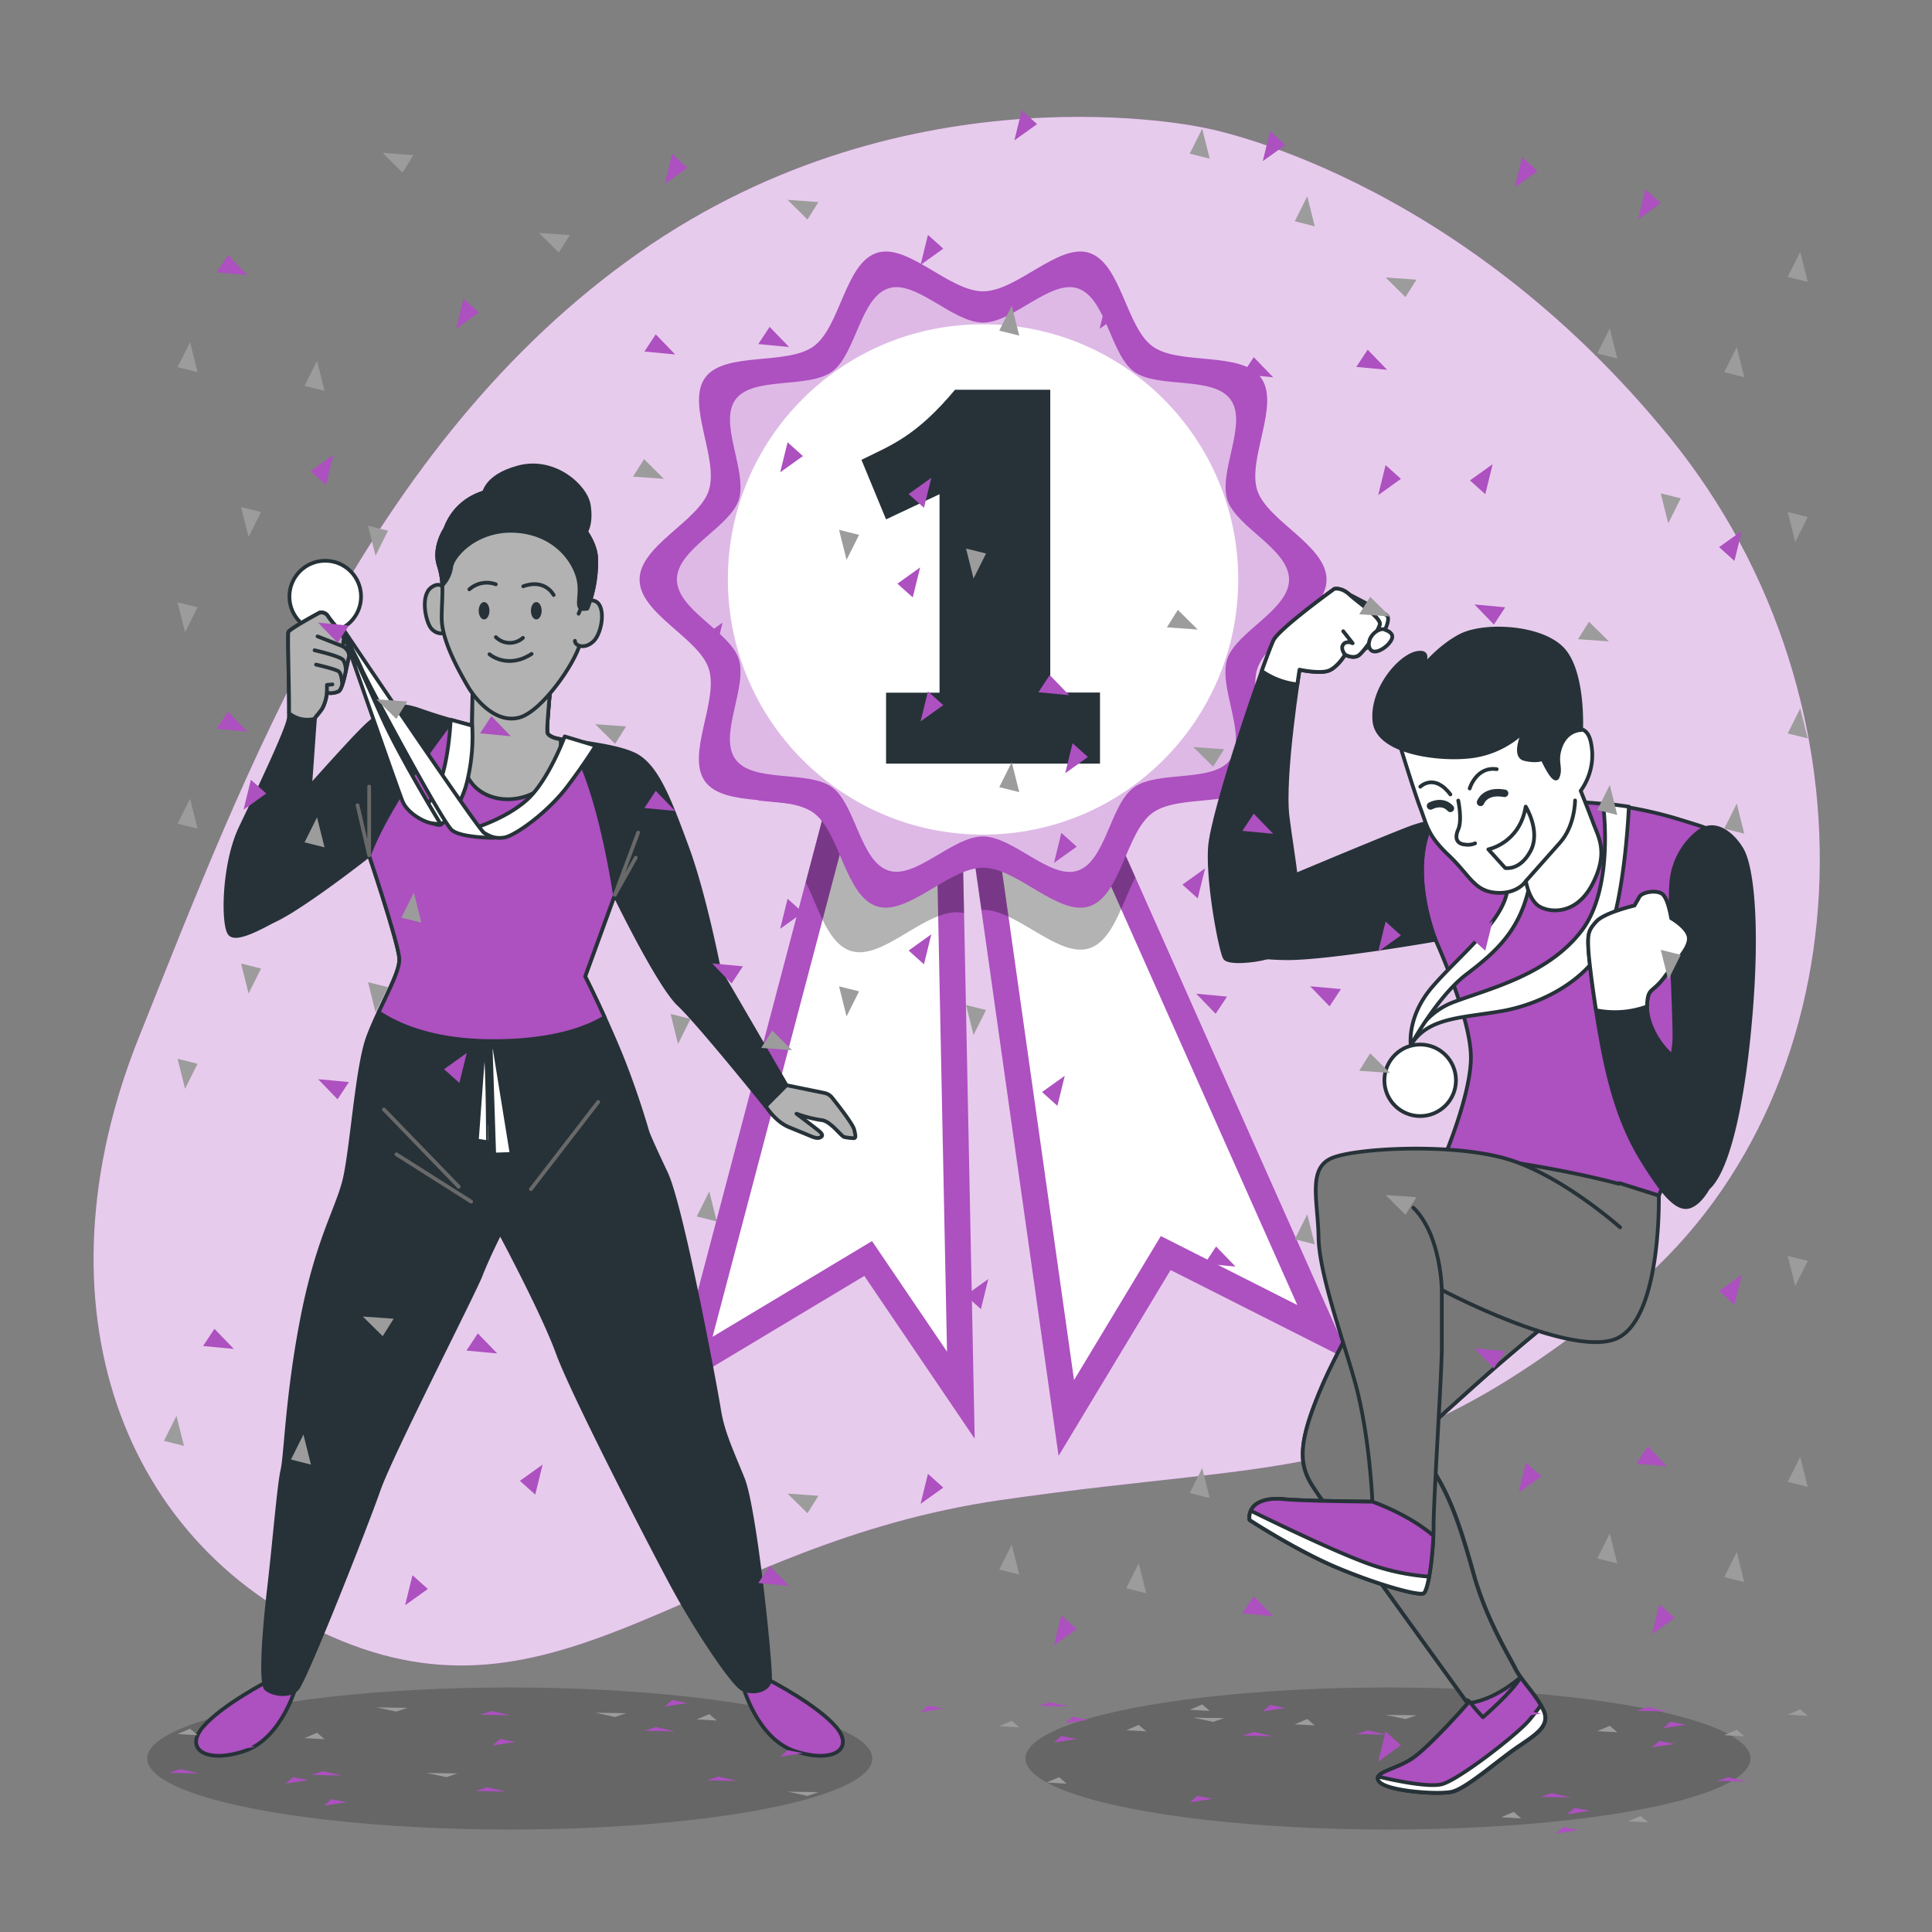 <svg xmlns="http://www.w3.org/2000/svg" xmlns:xlink="http://www.w3.org/1999/xlink" viewBox="0 0 500 500"><rect x="0" y="0" width="500" height="500" fill="#808080" stroke="none"/><defs><clipPath id="freepik--clip-path--inject-40"><polygon points="217.98 192.41 173.71 360.2 223.69 330.21 252.25 372.34 248.68 195.98 217.98 192.41" style="fill:#AD50C0"></polygon></clipPath><clipPath id="freepik--clip-path-2--inject-40"><polygon points="278.99 193.69 349.54 352.23 302.95 328.69 273.96 376.78 249.26 202.13 278.99 193.69" style="fill:#AD50C0"></polygon></clipPath></defs><g id="freepik--background-simple--inject-40"><path d="M311.62,33.07s-75.94-17-146.28,32.35S63.36,200,35.89,268.6,30.83,401.06,88.43,424.66,181.07,399.48,259,388.21s99.68-2.89,161.77-53.25,67.35-152.82,11.45-221.65S311.62,33.07,311.62,33.07Z" style="fill:#AD50C0"></path><path d="M311.62,33.07s-75.94-17-146.28,32.35S63.36,200,35.89,268.6,30.83,401.06,88.43,424.66,181.07,399.48,259,388.21s99.68-2.89,161.77-53.25,67.35-152.82,11.45-221.65S311.62,33.07,311.62,33.07Z" style="fill:#fff;opacity:0.7"></path></g><g id="freepik--Medal--inject-40"><polygon points="217.98 192.41 173.71 360.2 223.69 330.21 252.25 372.34 248.68 195.98 217.98 192.41" style="fill:#AD50C0"></polygon><g style="clip-path:url(#freepik--clip-path--inject-40)"><polygon points="225.68 321.19 184.41 345.96 222.98 199.75 242.09 201.97 245.09 349.81 225.68 321.19" style="fill:#fff"></polygon><path d="M249.5,236.32,248.68,196,218,192.41l-9.47,35.89c3.38,6.81,5.7,15.86,11.63,17.79,8,2.58,18.65-10,27.47-10A10.24,10.24,0,0,1,249.5,236.32Z" style="opacity:0.3"></path></g><polygon points="278.99 193.69 349.54 352.23 302.95 328.69 273.96 376.78 249.26 202.13 278.99 193.69" style="fill:#AD50C0"></polygon><g style="clip-path:url(#freepik--clip-path-2--inject-40)"><polygon points="256.72 206.98 275.23 201.73 335.75 337.75 300.42 319.89 277.96 357.16 256.72 206.98" style="fill:#fff"></polygon><path d="M279,193.69l-29.73,8.44L254,235.47h.44c8.82,0,19.52,12.53,27.48,9.95,6.1-2,8.38-11.53,11.93-18.4Z" style="opacity:0.3"></path></g><path d="M343.31,150c0,8.82-15.33,15.11-17.92,23.06-2.67,8.25,5.94,22.33.94,29.2s-21.13,3.07-28.06,8.11-8.13,21.52-16.38,24.19c-8,2.59-18.66-10-27.48-10s-19.51,12.54-27.47,10c-8.25-2.67-9.52-19.19-16.38-24.19s-23-1.18-28.07-8.11,3.62-20.95.94-29.19c-2.58-8-17.91-14.25-17.91-23.07s15.33-15.11,17.91-23.06c2.68-8.25-5.93-22.33-.94-29.2s21.13-3.07,28.07-8.11,8.13-21.52,16.38-24.19c8-2.59,18.65,9.95,27.47,9.95s19.52-12.54,27.48-9.95c8.24,2.67,9.51,19.19,16.38,24.19s23,1.18,28.06,8.11-3.61,21-.94,29.19C328,134.85,343.31,141.14,343.31,150Z" style="fill:#AD50C0"></path><path d="M333.61,150c0,7.86-13.66,13.46-16,20.55-2.39,7.35,5.28,19.89.83,26s-18.82,2.74-25,7.23-7.24,19.17-14.59,21.56c-7.09,2.3-16.62-8.87-24.48-8.87S237,227.6,229.94,225.3c-7.35-2.39-8.48-17.1-14.6-21.56s-20.5-1.05-25-7.23,3.22-18.65.84-26c-2.31-7.09-16-12.69-16-20.55s13.65-13.46,16-20.55c2.38-7.35-5.29-19.89-.84-26s18.83-2.74,25-7.23,7.25-19.17,14.6-21.56c7.08-2.3,16.62,8.87,24.47,8.87s17.39-11.17,24.48-8.87c7.35,2.39,8.48,17.1,14.59,21.56s20.51,1,25,7.23-3.22,18.65-.83,26C320,136.5,333.61,142.1,333.61,150Z" style="fill:#fff;opacity:0.6"></path><path d="M343.31,150c0,8.82-15.33,15.11-17.92,23.06-2.67,8.25,5.94,22.33.94,29.2s-21.13,3.07-28.06,8.11-8.13,21.52-16.38,24.19c-8,2.59-18.66-10-27.48-10s-19.51,12.54-27.47,10c-8.25-2.67-9.52-19.19-16.38-24.19s-23-1.18-28.07-8.11,3.62-20.95.94-29.19c-2.58-8-17.91-14.25-17.91-23.07s15.33-15.11,17.91-23.06c2.68-8.25-5.93-22.33-.94-29.2s21.13-3.07,28.07-8.11,8.13-21.52,16.38-24.19c8-2.59,18.65,9.95,27.47,9.95s19.52-12.54,27.48-9.95c8.24,2.67,9.51,19.19,16.38,24.19s23,1.18,28.06,8.11-3.61,21-.94,29.19C328,134.85,343.31,141.14,343.31,150Z" style="fill:none"></path><circle cx="254.41" cy="149.96" r="66.04" style="fill:#fff"></circle><path d="M222.94,119c7.89-3.88,14.12-6.09,24.23-18.14h24.64v78.36h12.87v18.41H229.31V179.26h13.84V127.9l-13.84,6.51Z" style="fill:#263238"></path></g><g id="freepik--character-2--inject-40"><ellipse cx="359.21" cy="455.1" rx="93.82" ry="18.38" style="opacity:0.2"></ellipse><path d="M445.94,221.44c-1.47-6.87-2.29-6.54-10.63-9.16a104.38,104.38,0,0,0-28.3-4.75,60.39,60.39,0,0,0-18.33,2.13s-10.48,1.31-18,3c-6.45,12.88.83,30.56.83,30.56s9.16,20.12,9.16,30.43-7.86,28.3-8.18,28.79-24.21,42-30.27,56.11-6.21,19.8-2.94,25.36,40.57,56.93,40.57,56.93-10,11.45-14.56,14.4S355,458.65,357,461.11s15.21,3.43,18.81,2.61,11.78-8,16.52-11.28,9-5.57,7.2-9.66-5.73-7.69-7.36-11-7.53-12.76-10.8-24.54-5.72-18.81-9.49-25.19-6.38-8.83-6.38-8.83,14.07-12.93,21.6-19.47,14.23-11.94,14.23-11.94,25.52-26.18,27.81-31.91,8.51-23.72,13.09-39.42S447.41,228.31,445.94,221.44Z" style="fill:#AD50C0;stroke:#263238;stroke-linecap:round;stroke-linejoin:round;stroke-width:0.967px"></path><path d="M371.51,243.2s-7.28-17.68-.83-30.56a44.22,44.22,0,0,0-5.23,1.44c-6.21,2.29-36.48,15-39.59,16.36s-8.83,6.05-7.36,11,3.76,6.38,14.23,6.54S371.51,243.2,371.51,243.2Z" style="fill:#263238;stroke:#263238;stroke-linecap:round;stroke-linejoin:round;stroke-width:0.967px"></path><path d="M349.26,153.88s9.32,4.74,9.81,5.56-.16,2.61-.82,3.92-4.25,4.42-5.88,5.07-.33-4.25-.33-7-4.75-5.07-5.24-6.38S348,153.38,349.26,153.88Z" style="fill:#fff;stroke:#263238;stroke-linecap:round;stroke-linejoin:round;stroke-width:0.967px"></path><path d="M331.42,246.8l-3.59,1c-3.6,1-9.82,1.47-10.8.16s-4.42-18.65-3.93-28.3,14.89-50.88,16.53-54,15.7-13.25,15.7-13.25,1.8-.49,3.93,1.48,8.18,6.05,7.85,7.68-3.76,6.55-5.24,7.86-3.76,0-3.76,0-1.8,3.1-4.09,4.09-7.69-.17-7.69-.17-4.41,27.49-3.11,38,3.93,22.74,2,28.63" style="fill:#263238;stroke:#263238;stroke-linecap:round;stroke-linejoin:round;stroke-width:0.967px"></path><path d="M344,173.51c2.29-1,4.09-4.09,4.09-4.09s2.29,1.31,3.76,0,4.91-6.22,5.24-7.86-5.73-5.72-7.85-7.68-3.93-1.48-3.93-1.48-14.07,10.15-15.7,13.25c-.4.76-1.55,3.77-3.08,8a20.05,20.05,0,0,0,9.21,3.47c.34-2.36.57-3.81.57-3.81S341.73,174.49,344,173.51Z" style="fill:#fff;stroke:#263238;stroke-linecap:round;stroke-linejoin:round;stroke-width:0.967px"></path><path d="M358.57,163.05s2.29.65,1.64,2.29-3.11,3.43-4.58,3.27-1.8-2.13-.82-3.76S357.75,162.39,358.57,163.05Z" style="fill:#fff;stroke:#263238;stroke-linecap:round;stroke-linejoin:round;stroke-width:0.967px"></path><path d="M348.11,169.42s-1.31-1.48-.49-2.62,2.45-.33,2.45-.33l-2.45-3.11" style="fill:none;stroke:#263238;stroke-linecap:round;stroke-linejoin:round;stroke-width:0.967px"></path><circle cx="367.54" cy="279.58" r="9.26" style="fill:#fff;stroke:#263238;stroke-linecap:round;stroke-linejoin:round;stroke-width:0.967px"></circle><path d="M365.11,270.5a19,19,0,0,1,11.51-11.32c9.16-3.42,24.08-7,32.71-18.33s5.51-33,5.51-33l6.71.91s-.9,21.66-5.21,33.16-17.44,18-27.86,19.78S369.43,263.31,365.11,270.5Z" style="fill:#fff;stroke:#263238;stroke-linecap:round;stroke-linejoin:round;stroke-width:0.967px"></path><path d="M365.11,270.5s-1.08-7.37,5.57-15.1,17.44-16.17,19.24-24.08-.18-21.57-.18-21.57l5.75-1.62a52.35,52.35,0,0,1,.18,21.75c-2.52,11.14-8.63,16.54-16.18,22.29S365.11,270.5,365.11,270.5Z" style="fill:#fff;stroke:#263238;stroke-linecap:round;stroke-linejoin:round;stroke-width:0.967px"></path><path d="M439.23,215.55a18.57,18.57,0,0,0-6.7,12.92c-.66,8.51.81,30.92.81,39.76s-6.54,22.08-5.56,28.95,10,15.05,14.89,9.66,8.67-22.74,10.47-45.16.33-37.46-2.45-42S443.32,212.11,439.23,215.55Z" style="fill:#263238;stroke:#263238;stroke-linecap:round;stroke-linejoin:round;stroke-width:0.967px"></path><path d="M444.63,300.13c-1,5.56-4.09,11-7.36,12.1s-7-3.43-12.27-11.94-8-17.83-10-27.65a265.75,265.75,0,0,1-3.92-27.15c-.17-3.76,0-4.75,2.12-7s9.82-4.09,9.82-4.09l1.31-2.29c.65-1.14,4.09-1.8,5.72-.81s2.46,6.38,2.46,6.38,4.58,2.61,4.58,5.23-2.95,5.4-6.22,9.82-4.25,2.78-4.58,6.87,2,9.49,6.05,13.25,10,8.34,11.62,15.7" style="fill:#263238;stroke:#263238;stroke-linecap:round;stroke-linejoin:round;stroke-width:0.967px"></path><path d="M426.28,260.46c0-.3,0-.61,0-.9.33-4.09,1.31-2.46,4.58-6.87s6.22-7.2,6.22-9.82-4.58-5.23-4.58-5.23-.82-5.4-2.46-6.38-5.07-.33-5.72.81L423,234.36s-7.69,1.8-9.82,4.09-2.29,3.28-2.12,7c.1,2.44.9,9,2,16A24.38,24.38,0,0,0,426.28,260.46Z" style="fill:#fff;stroke:#263238;stroke-linecap:round;stroke-linejoin:round;stroke-width:0.967px"></path><path d="M429.3,309.43c-19.7-6.59-44.11-9.71-55.15-10.87-.91,2.26-1.57,3.72-1.66,3.86-.33.49-24.21,42-30.27,56.11s-6.21,19.8-2.94,25.36,40.57,56.93,40.57,56.93c6-.73,11.35-4.76,13.67-6.75a16.46,16.46,0,0,1-1.4-2.25c-1.64-3.27-7.53-12.76-10.8-24.54s-5.72-18.81-9.49-25.19-6.38-8.83-6.38-8.83,14.07-12.93,21.6-19.47,14.23-11.94,14.23-11.94,25.52-26.18,27.81-31.91C429.16,309.78,429.22,309.61,429.3,309.43Z" style="fill:#787878;stroke:#263238;stroke-linecap:round;stroke-linejoin:round;stroke-width:0.967px"></path><path d="M393.52,434.07c-1.88,3.56-9.74,10.35-9.74,10.35s-2-2.13-3.11-3.6c-.87-1.11-1.17-.83-1.27-.62l.45.62s-10,11.45-14.56,14.4S355,458.65,357,461.11s15.21,3.43,18.81,2.61,11.78-8,16.52-11.28,9-5.57,7.2-9.66C398.08,439.61,395.41,436.73,393.52,434.07Z" style="fill:#AD50C0;stroke:#263238;stroke-linecap:round;stroke-linejoin:round;stroke-width:0.967px"></path><path d="M373.14,461.76c-3.39.88-12.46-1-16.5-2a1.21,1.21,0,0,0,.31,1.32c2,2.45,15.21,3.43,18.81,2.61s11.78-8,16.52-11.28,9-5.57,7.2-9.66c-.21-.47-.45-.94-.71-1.4-.85,1.14-1.85,2.42-2.89,3.69C392.94,448.67,377.56,460.61,373.14,461.76Z" style="fill:#fff;stroke:#263238;stroke-linecap:round;stroke-linejoin:round;stroke-width:0.967px"></path><path d="M419.28,317.63S405,304.87,391.14,300.29s-39.76-3.27-46.3-.65-3.76,11-3.6,20.61,6.71,27.48,9.49,37.63,3.76,21.43,4.09,25.35.33,5.4.33,5.4-18.16-.16-22.91-.65-7.52,1-8.34,2.62a4.12,4.12,0,0,0-.49,2.78s12.27,8,22.9,12.43,20.78,7.2,22.09,6.54,2.61-10.63,2.61-17.5,2.13-39.92,2.13-45.81V333.83s31.74,16.85,44.34,12.92,11.82-37.32,11.82-37.32l-10.19-3.25" style="fill:#787878;stroke:#263238;stroke-linecap:round;stroke-linejoin:round;stroke-width:0.967px"></path><path d="M355.15,388.63s-18.16-.16-22.91-.65-7.52,1-8.34,2.62a4.12,4.12,0,0,0-.49,2.78s12.27,8,22.9,12.43,20.78,7.2,22.09,6.54c1.15-.57,2.3-8.37,2.56-14.92C364.22,391.69,355.15,388.63,355.15,388.63Z" style="fill:#AD50C0;stroke:#263238;stroke-linecap:round;stroke-linejoin:round;stroke-width:0.967px"></path><path d="M368.4,412.35c.51-.25,1-2,1.46-4.32a59.27,59.27,0,0,1-16.68-3.69c-9.25-3.49-24.32-10.82-29.46-13.35a4,4,0,0,0-.31,2.39s12.27,8,22.9,12.43S367.09,413,368.4,412.35Z" style="fill:#fff;stroke:#263238;stroke-linecap:round;stroke-linejoin:round;stroke-width:0.967px"></path><path d="M373.14,333.83s-.16-14.23-7.36-21.27" style="fill:none;stroke:#263238;stroke-linecap:round;stroke-linejoin:round;stroke-width:0.967px"></path><path d="M362,191.9s3.9,12.79,5.62,17.31,1.87,7,7.32,12.16,6.55,9.2,12.16,9.66,7.8-3,7.8-3,.78,5.15,3.74,6.7,9.51,1.87,13.56-6.08,1.56-11.84.16-15.58-3.28-8.42-3.28-8.42a15.79,15.79,0,0,0,3-9.67c-.31-5.45-1.87-6.08-3.58-6.55s-6.55,2.65-8.57,1.72,1.4-6.24-4.06-6.7-11.07,7-20.89,7.79S361.64,188.94,362,191.9Z" style="fill:#fff;stroke:#263238;stroke-linecap:round;stroke-linejoin:round;stroke-width:0.967px"></path><path d="M394.85,228.07l8.88-10c3.9-4.36,3.9-10.91,3.9-10.91" style="fill:#fff;stroke:#263238;stroke-linecap:round;stroke-linejoin:round;stroke-width:0.967px"></path><path d="M377.39,207.18s1.09,5,0,7.48-.16,3.75,1.71,3.9a4.74,4.74,0,0,0,2.65-.31" style="fill:none;stroke:#263238;stroke-linecap:round;stroke-linejoin:round;stroke-width:0.967px"></path><path d="M383.16,207.65s1.09-3.27,6.23-2.34" style="fill:none;stroke:#263238;stroke-linecap:round;stroke-linejoin:round;stroke-width:1.934px"></path><path d="M370.22,208.58s3-1.71,5.14.63" style="fill:none;stroke:#263238;stroke-linecap:round;stroke-linejoin:round;stroke-width:1.934px"></path><path d="M367.57,203.6s3.58-3.59,7.79,2" style="fill:none;stroke:#263238;stroke-linecap:round;stroke-linejoin:round;stroke-width:0.967px"></path><path d="M380.35,204.06s1.71-5.76,7-5" style="fill:none;stroke:#263238;stroke-linecap:round;stroke-linejoin:round;stroke-width:0.967px"></path><path d="M385.18,219.81s8.11-1.56,9.67-11.07c0,0,4,6.41,1.23,11.55s-6.53,4.35-6.53,4.35Z" style="fill:none;stroke:#263238;stroke-linecap:round;stroke-linejoin:round;stroke-width:0.967px"></path><path d="M367.25,173.82s4.06-5.61-.46-4.83-12,9.51-11.07,17.77,17.61,10.13,25.72,8.89a24.07,24.07,0,0,0,12.94-6.4s-3,6.4.16,7.17,4.67,0,4.67,0,3,6.71,3.9,4.68-.22-3.62.31-6.23c1.25-6.08,5.77-5.93,5.77-5.93s.78-15.12-4.83-21-20.27-6.55-26.35-3.43S367.25,173.82,367.25,173.82Z" style="fill:#263238;stroke:#263238;stroke-linecap:round;stroke-linejoin:round;stroke-width:0.967px"></path></g><g id="freepik--character-1--inject-40"><ellipse cx="131.92" cy="455.1" rx="93.82" ry="18.38" style="opacity:0.2"></ellipse><path d="M69.65,434.9s-12.21,6.3-17.09,12,.61,9.56,10.58,6.31,13.63-17.29,13.63-17.29S73.31,433.07,69.65,434.9Z" style="fill:#AD50C0;stroke:#263238;stroke-linecap:round;stroke-linejoin:round;stroke-width:0.967px"></path><path d="M199.25,434.9s12.21,6.3,17.09,12-.61,9.56-10.58,6.31-13.63-17.29-13.63-17.29S195.59,433.07,199.25,434.9Z" style="fill:#AD50C0;stroke:#263238;stroke-linecap:round;stroke-linejoin:round;stroke-width:0.967px"></path><path d="M122.36,176.91l-.15,10.85a126.27,126.27,0,0,1-13.41-3.92c-7.23-2.56-9-.3-13.26,3.31S71.14,214,69,215.93s-8.74,12-8.74,17.17,4.07,8.74,12.2,4.37,23.05-16.12,23.05-16.12,7.69,22.9,7.84,26.82-5.28,12.5-8.14,20.34S91,298.19,89.06,305.72s-6.93,15.37-10.84,35.4S74,376.53,73.1,380.44,71,399.28,69.63,411s-2.26,24.7-.75,26.06,5.87,2.26,8,0S94.79,394.76,98,385.57s24.56-50.78,26.37-55.45S129.44,319,129.44,319s11.15,20.79,14.91,31.18,24.41,50.47,30.14,61,15.06,24.55,17.62,25.91,6.69.52,7.14-2.19-3.82-44.36-7-52.2-5.27-12.2-6.17-17.92-9.65-52.58-13.71-61.17-4.67-10.24-4.82-10.7-3-10.54-7.24-20.79-8.88-19.43-8.88-19.43l7.68-21.09s11.3,23.35,16.57,28.32,22.45,26.36,22.45,26.36l5.42-5.42-17.47-30s-3.77-19.43-8.29-31.64-7.83-21.24-13.71-24-18.53-3.47-20.79-4.37-1.51-1.66-1.66-2.11.76-10.54.76-10.54S134,181.13,130,179.92A63.28,63.28,0,0,1,122.36,176.91Z" style="fill:#263238;stroke:#263238;stroke-linecap:round;stroke-linejoin:round;stroke-width:0.967px"></path><line x1="154.81" y1="285.19" x2="137.4" y2="307.76" style="fill:none;stroke:#696969;stroke-linecap:round;stroke-linejoin:round;stroke-width:0.967px"></line><line x1="99.36" y1="287.13" x2="118.71" y2="307.12" style="fill:none;stroke:#696969;stroke-linecap:round;stroke-linejoin:round;stroke-width:0.967px"></line><line x1="102.59" y1="298.73" x2="121.93" y2="310.98" style="fill:none;stroke:#696969;stroke-linecap:round;stroke-linejoin:round;stroke-width:0.967px"></line><path d="M151.44,252.69l7.68-21.09S155.05,203,147.3,191.7a24.83,24.83,0,0,1-4-.78c-2.26-.9-1.51-1.66-1.66-2.11s.76-10.54.76-10.54S134,181.13,130,179.92a63.28,63.28,0,0,1-7.68-3l-.15,10.85s-2-.45-5.12-1.31c-3.31,4.25-16.68,21.88-21.55,34.9,0,0,7.69,22.9,7.84,26.82.11,2.84-2.71,8.12-5.36,13.8,4.91,3.29,13.68,7.18,28,7.44,17.19.31,26.41-3.65,30.49-6.16C153.69,257.12,151.44,252.69,151.44,252.69Z" style="fill:#AD50C0;stroke:#263238;stroke-linecap:round;stroke-linejoin:round;stroke-width:0.967px"></path><path d="M141.26,203c3-2.92,3.92-7.35,3.87-11.66a9.74,9.74,0,0,1-1.83-.43c-2.26-.9-1.51-1.66-1.66-2.11s.76-10.54.76-10.54S134,181.13,130,179.92a63.28,63.28,0,0,1-7.68-3l-.15,10.85s-.63-.14-1.72-.41c-.83,3.2-2.43,11.81,2.77,16.53C128.22,208.37,136.59,207.5,141.26,203Z" style="fill:#b2b2b2;stroke:#263238;stroke-linecap:round;stroke-linejoin:round;stroke-width:0.967px"></path><path d="M116.63,186.25s-.45,11.3-3.31,17.48-5.88,7.08-5.88,7.08a27.64,27.64,0,0,0,3.77,2c2.41,1,2.86.6,2.86.6s4.52-2.86,6.63-10.4a49.57,49.57,0,0,0,1.51-15.21Z" style="fill:#fff;stroke:#263238;stroke-linecap:round;stroke-linejoin:round;stroke-width:0.967px"></path><path d="M125.11,128.51s-.19-5.11,9.09-7.57,17.44,4.92,18.19,9.85-.75,7.58-1.89,8-6.06-4.55-13.45-7S124.16,130.79,125.11,128.51Z" style="fill:#263238;stroke:#263238;stroke-linecap:round;stroke-linejoin:round;stroke-width:0.967px"></path><path d="M115.63,153.34s-1.13-3.41-4-1.33-1.52,8.53-.19,10.42,4,1.9,4.54.57.57-8.91.57-8.91" style="fill:#b2b2b2;stroke:#263238;stroke-linecap:round;stroke-linejoin:round;stroke-width:0.967px"></path><path d="M115.26,136.85s-3.23,4.74-1.71,9.48.76,8.14.76,13.64,4,12.88,6.63,17.43,7.94,9.95,13.62,8.25,14-13.56,15.56-19.05.95-6.82,1.89-9.1a32.54,32.54,0,0,0,2.28-12.69c0-6.25-7.39-14.59-16.49-17.24S118.67,127.57,115.26,136.85Z" style="fill:#b2b2b2;stroke:#263238;stroke-linecap:round;stroke-linejoin:round;stroke-width:0.967px"></path><path d="M149.74,158.83s1.52-4.55,4.36-3.22,1.7,8.34-.57,10.42-4.74,1.14-4.74-.19" style="fill:#b2b2b2;stroke:#263238;stroke-linecap:round;stroke-linejoin:round;stroke-width:0.967px"></path><path d="M128.33,164.89a5.11,5.11,0,0,0,7,.19" style="fill:none;stroke:#263238;stroke-linecap:round;stroke-linejoin:round;stroke-width:0.967px"></path><path d="M126.67,169.32s4.59,4,10.91-.09" style="fill:none;stroke:#263238;stroke-linecap:round;stroke-linejoin:round;stroke-width:0.967px"></path><ellipse cx="125.28" cy="158.06" rx="1.39" ry="2.25" style="fill:#263238"></ellipse><ellipse cx="138.79" cy="158.06" rx="1.39" ry="2.25" style="fill:#263238"></ellipse><path d="M121.47,152.52a6.75,6.75,0,0,1,6.84-1.3" style="fill:none;stroke:#263238;stroke-linecap:round;stroke-linejoin:round;stroke-width:0.967px"></path><path d="M135.41,151.74s5.11-2.25,7.88,2.25" style="fill:none;stroke:#263238;stroke-linecap:round;stroke-linejoin:round;stroke-width:0.967px"></path><path d="M137.8,127.57c-9.09-2.66-19.13,0-22.54,9.28,0,0-3.23,4.74-1.71,9.48a19.16,19.16,0,0,1,.88,4.64l.26.28a8.47,8.47,0,0,0,2.08-4.55c.38-2.84,6.63-10,16.87-9.28s15.15,8,16.1,12.7-1.51,8.14,2.27,7.38a32.54,32.54,0,0,0,2.28-12.69C154.29,138.56,146.9,130.22,137.8,127.57Z" style="fill:#263238;stroke:#263238;stroke-linecap:round;stroke-linejoin:round;stroke-width:0.967px"></path><path d="M203.56,280.86l9.79,2a3.39,3.39,0,0,1,2,1.22c1.65,2.07,5.35,6.82,5.7,8.22.45,1.81.45,2.26-.15,2.26a14.93,14.93,0,0,1-2.41-.3c-.76-.15-3.62-4.22-5.88-4.37a33.75,33.75,0,0,1-6.48-1.66s4.82,3.62,5.88,4.52.9,1.36.15,1.66-1.81-.15-2.86-.6-1.51-.61-5.13-2.11-6-5.43-6-5.43Z" style="fill:#b2b2b2;stroke:#263238;stroke-linecap:round;stroke-linejoin:round;stroke-width:0.967px"></path><polyline points="165.15 215.48 159.12 231.6 164.54 221.96" style="fill:none;stroke:#696969;stroke-linecap:round;stroke-linejoin:round;stroke-width:0.967px"></polyline><polyline points="95.54 203.57 95.54 221.35 92.53 208.4" style="fill:none;stroke:#696969;stroke-linecap:round;stroke-linejoin:round;stroke-width:0.967px"></polyline><path d="M125.37,215.63a6.92,6.92,0,0,0,5.43,1.05c3-.75,11.14-6.63,16.12-13.26S154.15,193,154.15,193l-8-2.41s-4.22,11.45-9.79,16.42-13.86,7.38-13.86,7.38Z" style="fill:#fff;stroke:#263238;stroke-linecap:round;stroke-linejoin:round;stroke-width:0.967px"></path><path d="M88.16,161.84s35.56,52.88,37.21,53.79a26.61,26.61,0,0,0,2.41,1.2s-8.43,0-10.84-2-21.7-37.81-23.36-41.73a86.87,86.87,0,0,0-4.52-8.73l-1.5-2.87Z" style="fill:#fff;stroke:#263238;stroke-linecap:round;stroke-linejoin:round;stroke-width:0.967px"></path><path d="M88.16,161.84s14.77,42.49,16,45.5,5.42,5.43,7.68,5.73l2.26.3s-10.69-17.48-15.36-28S88.16,161.84,88.16,161.84Z" style="fill:#fff;stroke:#263238;stroke-linecap:round;stroke-linejoin:round;stroke-width:0.967px"></path><circle cx="84.17" cy="154.39" r="9.27" style="fill:#fff;stroke:#263238;stroke-linecap:round;stroke-linejoin:round;stroke-width:0.967px"></circle><path d="M75.51,235.66c-4.82,2.57-14.32,8.59-16.12,5.88s-1.51-18.08,2.86-27.27,12.25-25.62,12.5-28.44-.38-21.51-.12-22.28,8.06-5,8.06-5a2,2,0,0,1,2.18.89c.77,1.28,4.23,5,4.1,6s-.26,1.79-.26,1.79,2.05,1.16,1.54,3.08-1.41,7.81-2.56,8.58a4.83,4.83,0,0,1-3.08.38,11.14,11.14,0,0,1-1.15,4c-.89,1.41-1.79,2.18-1.92,2.56s-2.87,44.71-4.38,46.22" style="fill:#263238;stroke:#263238;stroke-linecap:round;stroke-linejoin:round;stroke-width:0.967px"></path><path d="M88.71,167.26s.13-.76.26-1.79-3.33-4.74-4.1-6a2,2,0,0,0-2.18-.89s-7.81,4.22-8.06,5,.26,15.95.18,21A7.5,7.5,0,0,0,81.52,186c0-.09,0-.15,0-.17.13-.38,1-1.15,1.92-2.56a11.14,11.14,0,0,0,1.15-4,4.83,4.83,0,0,0,3.08-.38c1.15-.77,2-6.66,2.56-8.58S88.71,167.26,88.71,167.26Z" style="fill:#b2b2b2;stroke:#263238;stroke-linecap:round;stroke-linejoin:round;stroke-width:0.967px"></path><line x1="88.71" y1="167.26" x2="82.18" y2="164.7" style="fill:none;stroke:#263238;stroke-linecap:round;stroke-linejoin:round;stroke-width:0.967px"></line><path d="M81.41,168.29s6.79,1.53,7.43,2.56a4.89,4.89,0,0,1,.64,2.3" style="fill:none;stroke:#263238;stroke-linecap:round;stroke-linejoin:round;stroke-width:0.967px"></path><path d="M81.8,172s5.12,1.15,5.89,1.79.89,3.33.89,3.33" style="fill:none;stroke:#263238;stroke-linecap:round;stroke-linejoin:round;stroke-width:0.967px"></path><polyline points="84.61 179.3 84.61 177.25 86.02 177.12" style="fill:none;stroke:#263238;stroke-linecap:round;stroke-linejoin:round;stroke-width:0.967px"></polyline><path d="M125.22,270.47l-1.81,24.7,2.87.45S126.28,269.56,125.22,270.47Z" style="fill:#fff;stroke:#263238;stroke-linecap:round;stroke-linejoin:round;stroke-width:0.967px"></path><path d="M127,271.37l.9,27.42,4.52-.15-4.37-27S127.33,269.11,127,271.37Z" style="fill:#fff;stroke:#263238;stroke-linecap:round;stroke-linejoin:round;stroke-width:0.967px"></path></g><g id="freepik--Confetti--inject-40"><polygon points="203.83 51.72 208.97 56.81 211.81 52.3 203.83 51.72" style="fill:#9c9c9c"></polygon><polygon points="139.48 60.27 144.62 65.35 147.46 60.84 139.48 60.27" style="fill:#9c9c9c"></polygon><polygon points="99.02 39.57 104.16 44.66 107 40.14 99.02 39.57" style="fill:#9c9c9c"></polygon><polygon points="261.84 79.1 258.61 85.57 263.78 86.86 261.84 79.1" style="fill:#9c9c9c"></polygon><polygon points="311.13 33.3 307.9 39.77 313.07 41.06 311.13 33.3" style="fill:#9c9c9c"></polygon><polygon points="204.21 89.8 199.18 84.6 196.25 89.05 204.21 89.8" style="fill:#AD50C0"></polygon><polygon points="174.73 91.73 169.71 86.53 166.77 90.98 174.73 91.73" style="fill:#AD50C0"></polygon><polygon points="238.24 68.56 244.12 64.35 240.15 60.79 238.24 68.56" style="fill:#AD50C0"></polygon><polygon points="172.03 47.61 177.91 43.41 173.94 39.84 172.03 47.61" style="fill:#AD50C0"></polygon><polygon points="284.58 85.09 290.46 80.89 286.49 77.32 284.58 85.09" style="fill:#AD50C0"></polygon><polygon points="49.19 88.56 45.96 95.02 51.13 96.32 49.19 88.56" style="fill:#9c9c9c"></polygon><polygon points="82.05 93.39 78.82 99.86 83.99 101.15 82.05 93.39" style="fill:#9c9c9c"></polygon><polygon points="64.05 71.22 59.02 66.02 56.08 70.47 64.05 71.22" style="fill:#AD50C0"></polygon><polygon points="201.91 122.23 207.8 118.03 203.83 114.46 201.91 122.23" style="fill:#AD50C0"></polygon><polygon points="358.59 71.81 363.73 76.89 366.57 72.38 358.59 71.81" style="fill:#9c9c9c"></polygon><polygon points="416.61 85.01 413.37 91.48 418.55 92.77 416.61 85.01" style="fill:#9c9c9c"></polygon><polygon points="338.32 50.8 335.09 57.27 340.26 58.57 338.32 50.8" style="fill:#9c9c9c"></polygon><polygon points="449.47 89.84 446.23 96.31 451.41 97.61 449.47 89.84" style="fill:#9c9c9c"></polygon><polygon points="465.9 65.2 462.66 71.67 467.84 72.96 465.9 65.2" style="fill:#9c9c9c"></polygon><polygon points="358.98 95.7 353.95 90.5 351.01 94.96 358.98 95.7" style="fill:#AD50C0"></polygon><polygon points="329.5 97.64 324.47 92.44 321.53 96.89 329.5 97.64" style="fill:#AD50C0"></polygon><polygon points="392.03 48.5 397.91 44.3 393.94 40.73 392.03 48.5" style="fill:#AD50C0"></polygon><polygon points="326.8 41.71 332.68 37.5 328.71 33.94 326.8 41.71" style="fill:#AD50C0"></polygon><polygon points="423.93 56.77 429.81 52.57 425.84 49.01 423.93 56.77" style="fill:#AD50C0"></polygon><polygon points="356.68 128.14 362.56 123.93 358.59 120.37 356.68 128.14" style="fill:#AD50C0"></polygon><polygon points="118.04 85.07 123.92 80.87 119.95 77.3 118.04 85.07" style="fill:#AD50C0"></polygon><polygon points="309.97 162.93 304.83 157.84 301.99 162.35 309.97 162.93" style="fill:#9c9c9c"></polygon><polygon points="359.74 159.54 354.6 154.46 351.76 158.97 359.74 159.54" style="fill:#9c9c9c"></polygon><polygon points="416.37 165.99 411.23 160.9 408.39 165.42 416.37 165.99" style="fill:#9c9c9c"></polygon><polygon points="251.95 149.72 255.19 143.25 250.01 141.96 251.95 149.72" style="fill:#9c9c9c"></polygon><polygon points="219.09 144.89 222.33 138.42 217.15 137.13 219.09 144.89" style="fill:#9c9c9c"></polygon><polygon points="381.59 156.43 386.62 161.63 389.56 157.17 381.59 156.43" style="fill:#AD50C0"></polygon><polygon points="238.13 146.85 232.25 151.05 236.22 154.61 238.13 146.85" style="fill:#AD50C0"></polygon><polygon points="241.03 123.65 235.15 127.86 239.12 131.42 241.03 123.65" style="fill:#AD50C0"></polygon><polygon points="464.61 140.27 467.84 133.8 462.66 132.51 464.61 140.27" style="fill:#9c9c9c"></polygon><polygon points="431.74 135.44 434.98 128.97 429.8 127.68 431.74 135.44" style="fill:#9c9c9c"></polygon><polygon points="450.78 137.4 444.9 141.6 448.87 145.16 450.78 137.4" style="fill:#AD50C0"></polygon><polygon points="171.82 123.92 166.68 118.83 163.84 123.35 171.82 123.92" style="fill:#9c9c9c"></polygon><polygon points="97.19 143.81 100.42 137.35 95.25 136.05 97.19 143.81" style="fill:#9c9c9c"></polygon><polygon points="64.33 138.98 67.56 132.51 62.39 131.22 64.33 138.98" style="fill:#9c9c9c"></polygon><polygon points="47.9 163.63 51.13 157.16 45.96 155.87 47.9 163.63" style="fill:#9c9c9c"></polygon><polygon points="82.33 161.15 87.36 166.35 90.3 161.9 82.33 161.15" style="fill:#AD50C0"></polygon><polygon points="187 161.13 181.12 165.34 185.09 168.9 187 161.13" style="fill:#AD50C0"></polygon><line x1="77.48" y1="145.15" x2="81.45" y2="148.71" style="fill:#AD50C0"></line><polygon points="86.27 117.74 80.38 121.95 84.35 125.51 86.27 117.74" style="fill:#AD50C0"></polygon><polygon points="386.3 120.13 380.42 124.33 384.39 127.89 386.3 120.13" style="fill:#AD50C0"></polygon><polygon points="154.05 187.42 159.19 192.51 162.03 188 154.05 187.42" style="fill:#9c9c9c"></polygon><polygon points="97.42 180.98 102.56 186.06 105.4 181.55 97.42 180.98" style="fill:#9c9c9c"></polygon><polygon points="261.84 197.24 258.61 203.71 263.78 205 261.84 197.24" style="fill:#9c9c9c"></polygon><polygon points="107.11 231.01 103.88 237.48 109.05 238.77 107.11 231.01" style="fill:#9c9c9c"></polygon><polygon points="204.21 207.94 199.18 202.74 196.25 207.19 204.21 207.94" style="fill:#AD50C0"></polygon><polygon points="174.73 209.87 169.71 204.67 166.77 209.12 174.73 209.87" style="fill:#AD50C0"></polygon><polygon points="132.21 190.54 127.18 185.34 124.24 189.79 132.21 190.54" style="fill:#AD50C0"></polygon><polygon points="276.7 179.91 271.67 174.71 268.73 179.16 276.7 179.91" style="fill:#AD50C0"></polygon><polygon points="238.24 186.7 244.12 182.49 240.15 178.93 238.24 186.7" style="fill:#AD50C0"></polygon><polygon points="275.67 200.12 281.55 195.91 277.58 192.35 275.67 200.12" style="fill:#AD50C0"></polygon><polygon points="272.77 223.32 278.65 219.11 274.68 215.55 272.77 223.32" style="fill:#AD50C0"></polygon><polygon points="49.19 206.69 45.96 213.16 51.13 214.46 49.19 206.69" style="fill:#9c9c9c"></polygon><polygon points="82.05 211.53 78.82 218 83.99 219.29 82.05 211.53" style="fill:#9c9c9c"></polygon><polygon points="64.05 189.36 59.02 184.16 56.08 188.61 64.05 189.36" style="fill:#AD50C0"></polygon><polygon points="63.02 209.57 68.9 205.36 64.93 201.8 63.02 209.57" style="fill:#AD50C0"></polygon><polygon points="201.91 240.37 207.8 236.16 203.83 232.6 201.91 240.37" style="fill:#AD50C0"></polygon><polygon points="308.82 193.33 313.96 198.42 316.8 193.9 308.82 193.33" style="fill:#9c9c9c"></polygon><polygon points="416.61 203.15 413.37 209.62 418.55 210.91 416.61 203.15" style="fill:#9c9c9c"></polygon><polygon points="449.47 207.98 446.23 214.45 451.41 215.75 449.47 207.98" style="fill:#9c9c9c"></polygon><polygon points="465.9 183.34 462.66 189.81 467.84 191.1 465.9 183.34" style="fill:#9c9c9c"></polygon><polygon points="329.5 215.78 324.47 210.58 321.53 215.03 329.5 215.78" style="fill:#AD50C0"></polygon><polygon points="319.75 327.79 314.72 322.59 311.79 327.04 319.75 327.79" style="fill:#AD50C0"></polygon><polygon points="262.52 36.33 268.4 32.12 264.43 28.56 262.52 36.33" style="fill:#AD50C0"></polygon><polygon points="356.68 246.28 362.56 242.07 358.59 238.51 356.68 246.28" style="fill:#AD50C0"></polygon><polygon points="127.49 226.84 133.38 222.63 129.41 219.07 127.49 226.84" style="fill:#AD50C0"></polygon><polygon points="359.74 277.68 354.6 272.6 351.76 277.11 359.74 277.68" style="fill:#9c9c9c"></polygon><polygon points="251.95 267.86 255.19 261.39 250.01 260.1 251.95 267.86" style="fill:#9c9c9c"></polygon><polygon points="219.09 263.03 222.33 256.56 217.15 255.27 219.09 263.03" style="fill:#9c9c9c"></polygon><polygon points="309.58 257.17 314.61 262.37 317.55 257.92 309.58 257.17" style="fill:#AD50C0"></polygon><polygon points="339.06 255.24 344.09 260.44 347.03 255.98 339.06 255.24" style="fill:#AD50C0"></polygon><polygon points="381.59 348.94 386.62 354.14 389.56 349.69 381.59 348.94" style="fill:#AD50C0"></polygon><polygon points="275.56 278.41 269.68 282.62 273.65 286.18 275.56 278.41" style="fill:#AD50C0"></polygon><polygon points="241.03 241.79 235.15 246 239.12 249.56 241.03 241.79" style="fill:#AD50C0"></polygon><polygon points="464.61 332.79 467.84 326.32 462.66 325.03 464.61 332.79" style="fill:#9c9c9c"></polygon><polygon points="431.74 253.58 434.98 247.11 429.8 245.82 431.74 253.58" style="fill:#9c9c9c"></polygon><polygon points="450.78 329.91 444.9 334.12 448.87 337.68 450.78 329.91" style="fill:#AD50C0"></polygon><polygon points="311.88 224.73 306 228.94 309.97 232.5 311.88 224.73" style="fill:#AD50C0"></polygon><polygon points="204.98 271.78 199.84 266.69 197 271.2 204.98 271.78" style="fill:#9c9c9c"></polygon><polygon points="97.19 261.95 100.42 255.49 95.25 254.19 97.19 261.95" style="fill:#9c9c9c"></polygon><polygon points="175.48 270.17 178.71 263.7 173.54 262.41 175.48 270.17" style="fill:#9c9c9c"></polygon><polygon points="64.33 257.12 67.56 250.66 62.39 249.36 64.33 257.12" style="fill:#9c9c9c"></polygon><polygon points="47.9 281.77 51.13 275.3 45.96 274.01 47.9 281.77" style="fill:#9c9c9c"></polygon><polygon points="184.3 249.33 189.33 254.53 192.26 250.08 184.3 249.33" style="fill:#AD50C0"></polygon><polygon points="82.33 279.29 87.36 284.49 90.3 280.04 82.33 279.29" style="fill:#AD50C0"></polygon><polygon points="120.8 272.5 114.92 276.71 118.89 280.27 120.8 272.5" style="fill:#AD50C0"></polygon><polygon points="140.43 379.03 134.55 383.24 138.52 386.8 140.43 379.03" style="fill:#AD50C0"></polygon><polygon points="255.77 331.02 249.89 335.23 253.86 338.79 255.77 331.02" style="fill:#AD50C0"></polygon><polygon points="386.3 238.26 380.42 242.47 384.39 246.03 386.3 238.26" style="fill:#AD50C0"></polygon><polygon points="203.83 386.54 208.97 391.63 211.81 387.11 203.83 386.54" style="fill:#9c9c9c"></polygon><polygon points="93.9 340.72 99.04 345.8 101.88 341.29 93.9 340.72" style="fill:#9c9c9c"></polygon><polygon points="261.84 399.74 258.61 406.21 263.78 407.5 261.84 399.74" style="fill:#9c9c9c"></polygon><polygon points="183.56 308.35 180.32 314.82 185.5 316.11 183.56 308.35" style="fill:#9c9c9c"></polygon><polygon points="294.7 404.58 291.47 411.04 296.64 412.34 294.7 404.58" style="fill:#9c9c9c"></polygon><polygon points="311.13 379.93 307.9 386.4 313.07 387.69 311.13 379.93" style="fill:#9c9c9c"></polygon><polygon points="204.21 410.44 199.18 405.24 196.25 409.69 204.21 410.44" style="fill:#AD50C0"></polygon><polygon points="128.68 350.28 123.66 345.08 120.72 349.53 128.68 350.28" style="fill:#AD50C0"></polygon><polygon points="238.24 389.2 244.12 384.99 240.15 381.43 238.24 389.2" style="fill:#AD50C0"></polygon><polygon points="272.77 425.82 278.65 421.61 274.68 418.05 272.77 425.82" style="fill:#AD50C0"></polygon><polygon points="45.67 366.43 42.43 372.9 47.61 374.19 45.67 366.43" style="fill:#9c9c9c"></polygon><polygon points="78.53 371.26 75.3 377.73 80.47 379.03 78.53 371.26" style="fill:#9c9c9c"></polygon><polygon points="60.52 349.1 55.5 343.9 52.56 348.35 60.52 349.1" style="fill:#AD50C0"></polygon><polygon points="201.91 449.98 207.8 445.78 203.83 442.21 201.91 449.98" style="fill:#AD50C0"></polygon><polygon points="358.59 309.27 363.73 314.36 366.57 309.84 358.59 309.27" style="fill:#9c9c9c"></polygon><polygon points="416.61 396.85 413.37 403.32 418.55 404.61 416.61 396.85" style="fill:#9c9c9c"></polygon><polygon points="338.32 314.26 335.09 320.73 340.26 322.02 338.32 314.26" style="fill:#9c9c9c"></polygon><polygon points="449.47 401.68 446.23 408.15 451.41 409.44 449.47 401.68" style="fill:#9c9c9c"></polygon><polygon points="465.9 377.04 462.66 383.5 467.84 384.8 465.9 377.04" style="fill:#9c9c9c"></polygon><polygon points="329.5 418.27 324.47 413.08 321.53 417.53 329.5 418.27" style="fill:#AD50C0"></polygon><polygon points="431.46 379.51 426.44 374.31 423.5 378.76 431.46 379.51" style="fill:#AD50C0"></polygon><polygon points="393 386.3 398.88 382.09 394.91 378.53 393 386.3" style="fill:#AD50C0"></polygon><polygon points="427.53 422.92 433.41 418.71 429.44 415.15 427.53 422.92" style="fill:#AD50C0"></polygon><polygon points="356.68 455.89 362.56 451.68 358.59 448.12 356.68 455.89" style="fill:#AD50C0"></polygon><polygon points="104.84 415.44 110.72 411.23 106.75 407.67 104.84 415.44" style="fill:#AD50C0"></polygon><polygon points="203.83 463.68 208.97 464.77 211.81 463.8 203.83 463.68" style="fill:#9c9c9c"></polygon><polygon points="154.05 443.25 159.19 444.35 162.03 443.38 154.05 443.25" style="fill:#9c9c9c"></polygon><polygon points="97.42 441.87 102.56 442.96 105.4 441.99 97.42 441.87" style="fill:#9c9c9c"></polygon><polygon points="261.84 445.36 258.61 446.75 263.78 447.03 261.84 445.36" style="fill:#9c9c9c"></polygon><polygon points="183.56 443.6 180.32 444.99 185.5 445.27 183.56 443.6" style="fill:#9c9c9c"></polygon><polygon points="294.7 446.4 291.47 447.79 296.64 448.07 294.7 446.4" style="fill:#9c9c9c"></polygon><polygon points="311.13 441.11 307.9 442.5 313.07 442.78 311.13 441.11" style="fill:#9c9c9c"></polygon><polygon points="190.92 460.9 185.9 459.78 182.96 460.74 190.92 460.9" style="fill:#AD50C0"></polygon><polygon points="174.73 448.07 169.71 446.96 166.77 447.91 174.73 448.07" style="fill:#AD50C0"></polygon><polygon points="132.21 443.92 127.18 442.81 124.24 443.76 132.21 443.92" style="fill:#AD50C0"></polygon><polygon points="276.7 441.64 271.67 440.53 268.73 441.48 276.7 441.64" style="fill:#AD50C0"></polygon><polygon points="238.24 443.1 244.12 442.2 240.15 441.43 238.24 443.1" style="fill:#AD50C0"></polygon><polygon points="172.03 441.65 177.91 440.74 173.94 439.98 172.03 441.65" style="fill:#AD50C0"></polygon><polygon points="275.67 445.98 281.55 445.08 277.58 444.31 275.67 445.98" style="fill:#AD50C0"></polygon><polygon points="272.77 450.96 278.65 450.06 274.68 449.29 272.77 450.96" style="fill:#AD50C0"></polygon><polygon points="49.19 447.39 45.96 448.78 51.13 449.06 49.19 447.39" style="fill:#9c9c9c"></polygon><polygon points="82.05 448.43 78.82 449.82 83.99 450.1 82.05 448.43" style="fill:#9c9c9c"></polygon><polygon points="51.65 458.96 46.62 457.85 43.68 458.81 51.65 458.96" style="fill:#AD50C0"></polygon><polygon points="73.92 461.6 79.8 460.7 75.83 459.93 73.92 461.6" style="fill:#AD50C0"></polygon><polygon points="60.12 452.99 66 452.09 62.03 451.32 60.12 452.99" style="fill:#AD50C0"></polygon><polygon points="201.91 454.62 207.8 453.72 203.83 452.95 201.91 454.62" style="fill:#AD50C0"></polygon><polygon points="358.59 443.8 363.73 444.89 366.57 443.92 358.59 443.8" style="fill:#9c9c9c"></polygon><polygon points="308.82 444.52 313.96 445.62 316.8 444.65 308.82 444.52" style="fill:#9c9c9c"></polygon><polygon points="416.61 446.63 413.37 448.02 418.55 448.3 416.61 446.63" style="fill:#9c9c9c"></polygon><polygon points="338.32 444.87 335.09 446.26 340.26 446.53 338.32 444.87" style="fill:#9c9c9c"></polygon><polygon points="449.47 447.67 446.23 449.06 451.41 449.34 449.47 447.67" style="fill:#9c9c9c"></polygon><polygon points="274.1 459.93 270.87 461.32 276.04 461.6 274.1 459.93" style="fill:#9c9c9c"></polygon><polygon points="465.9 442.38 462.66 443.77 467.84 444.05 465.9 442.38" style="fill:#9c9c9c"></polygon><polygon points="358.98 448.93 353.95 447.81 351.01 448.77 358.98 448.93" style="fill:#AD50C0"></polygon><polygon points="329.5 449.34 324.47 448.23 321.53 449.18 329.5 449.34" style="fill:#AD50C0"></polygon><polygon points="452.29 461.06 447.27 459.94 444.33 460.9 452.29 461.06" style="fill:#AD50C0"></polygon><polygon points="431.46 442.91 426.44 441.79 423.5 442.75 431.46 442.91" style="fill:#AD50C0"></polygon><polygon points="393 444.37 398.88 443.46 394.91 442.7 393 444.37" style="fill:#AD50C0"></polygon><polygon points="326.8 442.92 332.68 442.01 328.71 441.25 326.8 442.92" style="fill:#AD50C0"></polygon><polygon points="430.43 447.25 436.31 446.35 432.34 445.58 430.43 447.25" style="fill:#AD50C0"></polygon><polygon points="427.53 452.23 433.41 451.33 429.44 450.56 427.53 452.23" style="fill:#AD50C0"></polygon><polygon points="391.74 468.92 388.5 470.31 393.68 470.59 391.74 468.92" style="fill:#9c9c9c"></polygon><polygon points="424.6 469.96 421.37 471.35 426.54 471.63 424.6 469.96" style="fill:#9c9c9c"></polygon><polygon points="406.59 465.2 401.57 464.08 398.63 465.04 406.59 465.2" style="fill:#AD50C0"></polygon><polygon points="405.56 469.54 411.44 468.64 407.47 467.87 405.56 469.54" style="fill:#AD50C0"></polygon><polygon points="402.66 474.52 408.54 473.62 404.57 472.85 402.66 474.52" style="fill:#AD50C0"></polygon><polygon points="307.98 466.44 313.86 465.53 309.89 464.77 307.98 466.44" style="fill:#AD50C0"></polygon><polygon points="127.49 451.72 133.38 450.81 129.41 450.05 127.49 451.72" style="fill:#AD50C0"></polygon><polygon points="110.4 458.84 115.54 459.93 118.38 458.96 110.4 458.84" style="fill:#9c9c9c"></polygon><polygon points="131.08 463.66 126.06 462.55 123.12 463.5 131.08 463.66" style="fill:#AD50C0"></polygon><polygon points="88.56 459.51 83.53 458.39 80.59 459.35 88.56 459.51" style="fill:#AD50C0"></polygon><polygon points="83.84 467.31 89.73 466.4 85.76 465.64 83.84 467.31" style="fill:#AD50C0"></polygon></g></svg>